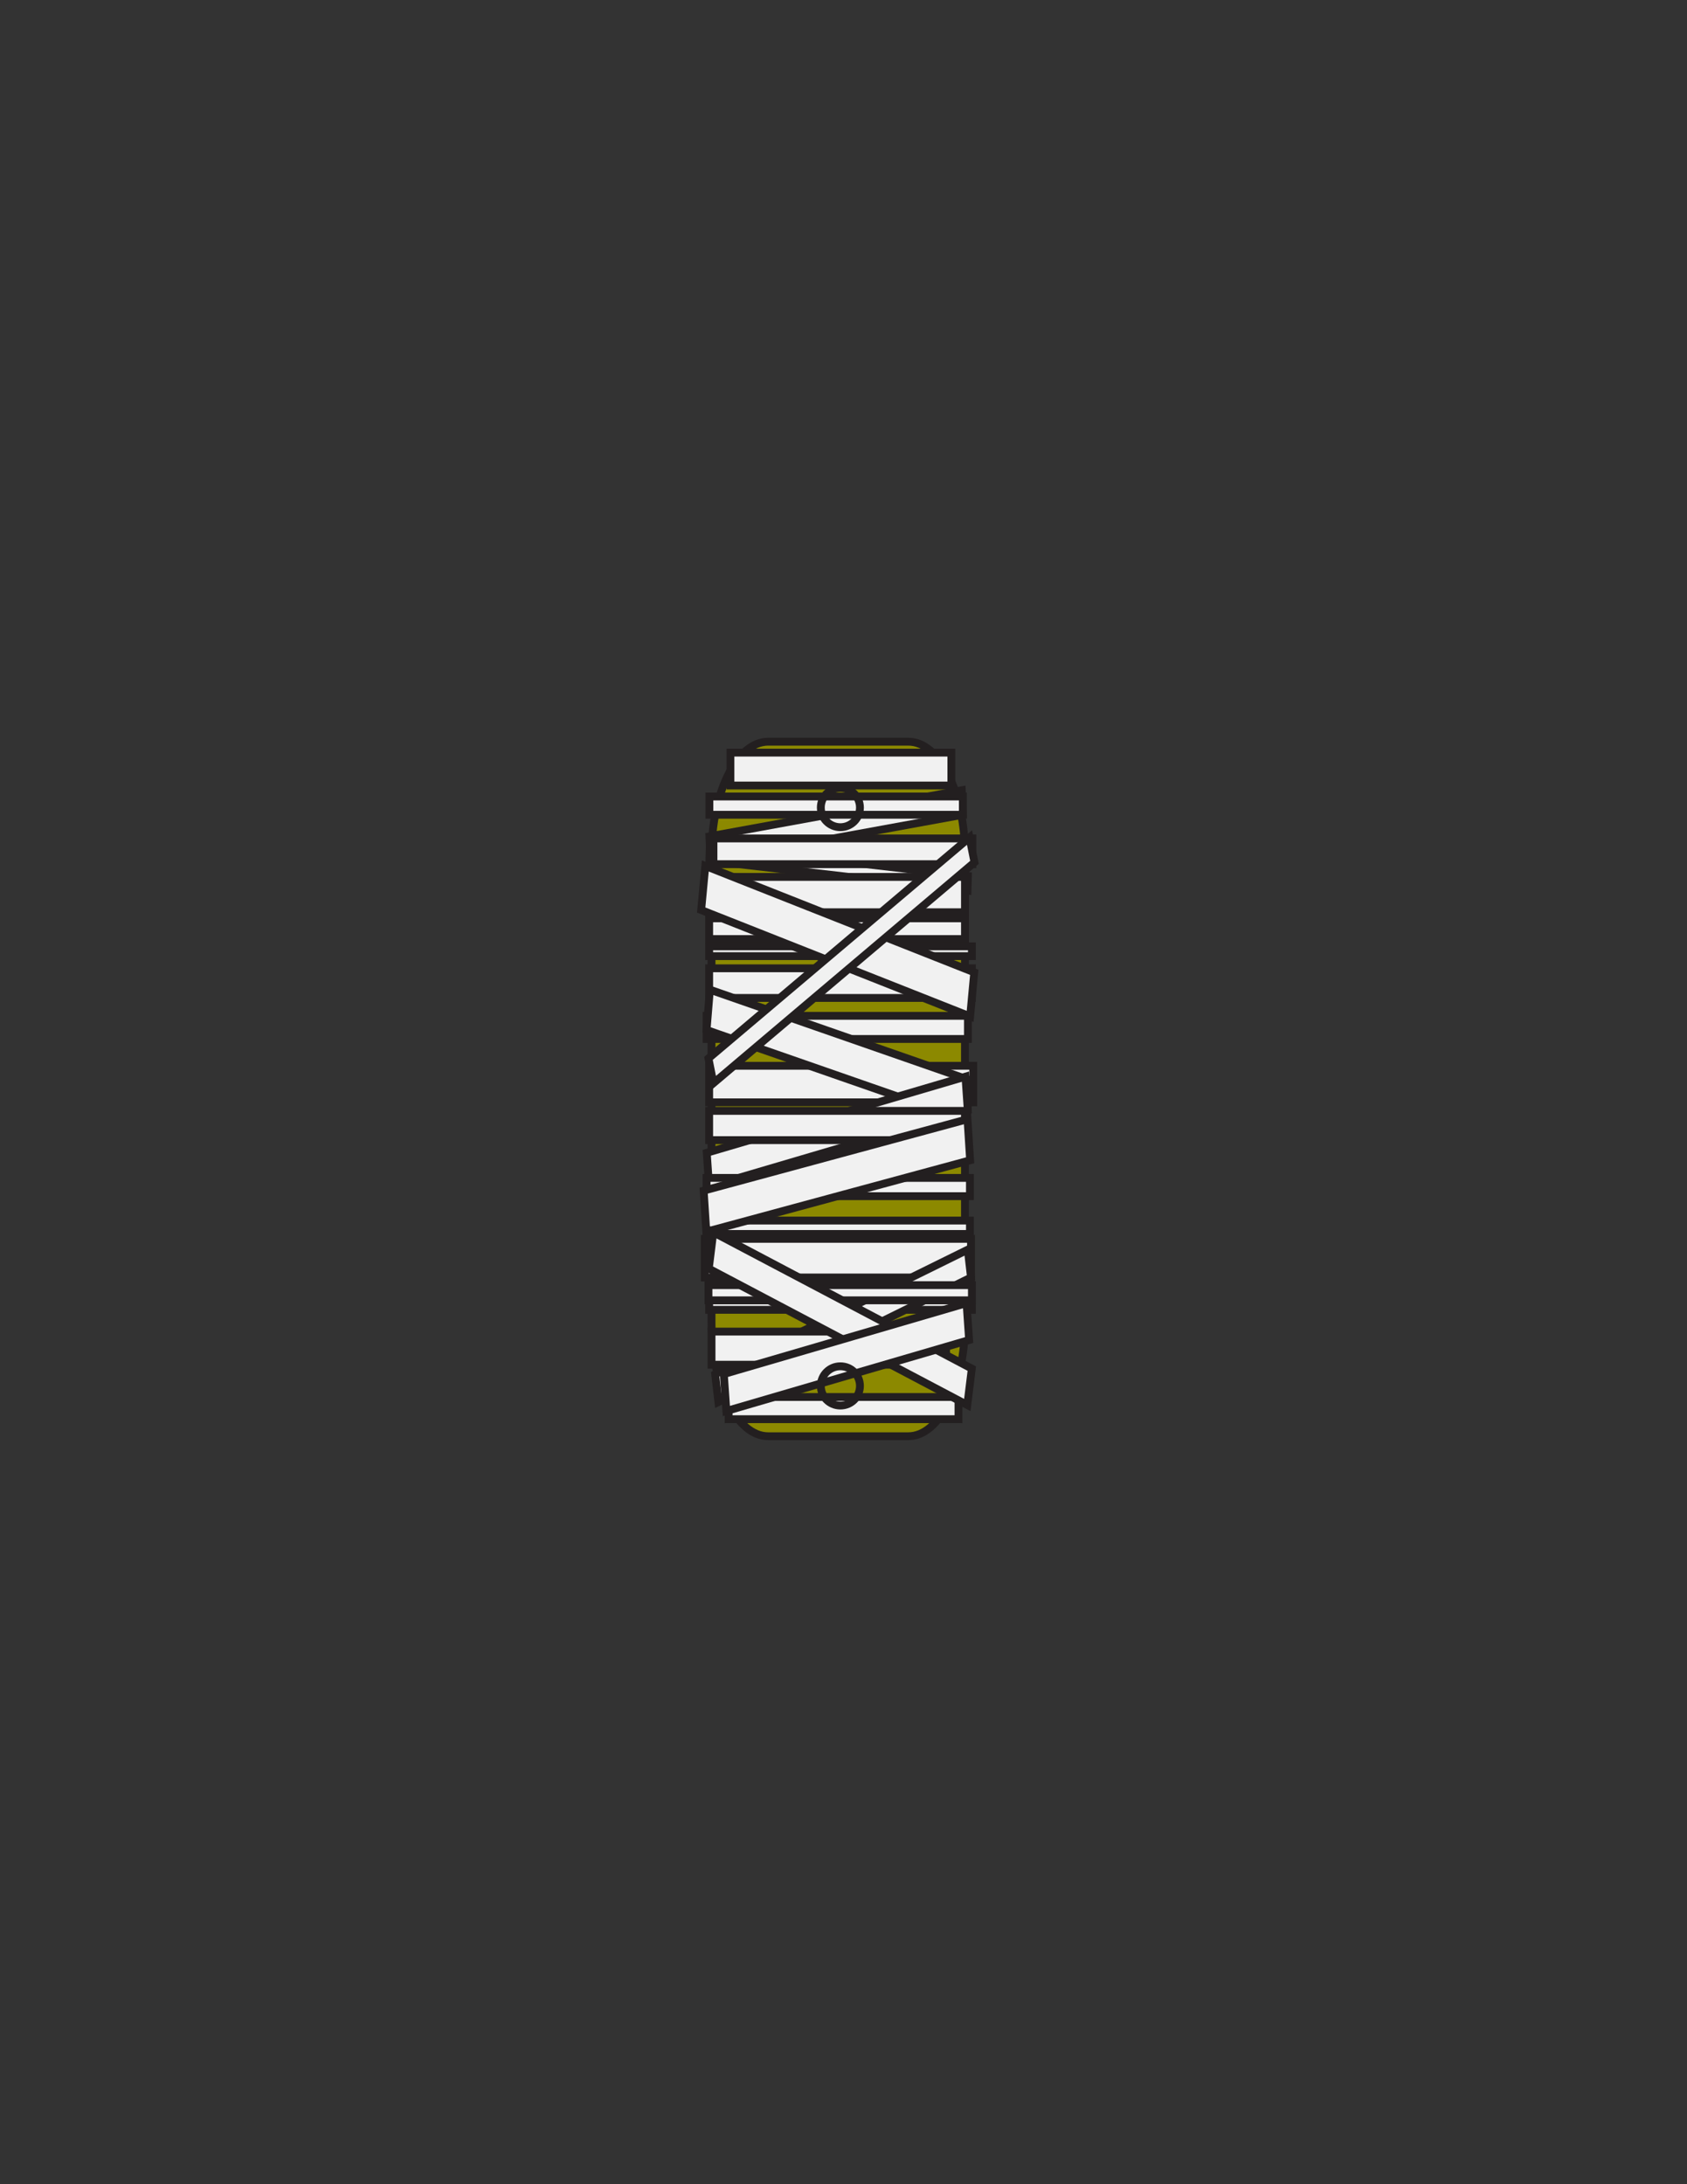 <?xml version="1.0" encoding="utf-8"?>
<!-- Generator: Adobe Illustrator 16.0.0, SVG Export Plug-In . SVG Version: 6.00 Build 0)  -->
<svg version="1.1" id="Layer_1" xmlns="http://www.w3.org/2000/svg" xmlns:xlink="http://www.w3.org/1999/xlink" x="0px" y="0px"
	 width="612px" height="792px" viewBox="0 0 612 792" enable-background="new 0 0 612 792" xml:space="preserve">
<rect x="0" y="0" width="612" height="792" fill="#333333" stroke="none"/>
<rect x="192" y="269.752" fill="#231F20" fill-opacity="0" width="230" height="254.35"/>
<path id="SECONDARY_9_" fill="#8C8900" stroke="#231F20" stroke-width="2.844" stroke-miterlimit="10" d="M350.064,479.721
	c0,22.674-9.19,41.061-20.531,41.061h-50.874c-11.342,0-20.535-18.387-20.535-41.061V310.004c0-22.674,9.193-41.06,20.535-41.06
	h50.874c11.341,0,20.531,18.386,20.531,41.06V479.721z"/>
<rect id="PRIMARY_207_" x="264.984" y="272.903" fill="#F1F1F1" stroke="#231F20" stroke-width="2.844" stroke-miterlimit="10" width="80.149" height="11.929"/>
<polygon id="PRIMARY_206_" fill="#F1F1F1" stroke="#231F20" stroke-width="2.844" stroke-miterlimit="10" points="349.299,295.439 
	257.729,312.159 257.349,303.276 348.913,286.555 "/>
<polygon id="PRIMARY_205_" fill="#F1F1F1" stroke="#231F20" stroke-width="2.844" stroke-miterlimit="10" points="350.993,322.953 
	257.349,312.122 257.493,306.806 351.137,317.635 "/>
<rect id="PRIMARY_204_" x="257.266" y="332.994" fill="#F1F1F1" stroke="#231F20" stroke-width="2.844" stroke-miterlimit="10" width="92.799" height="7.513"/>
<rect id="PRIMARY_203_" x="257.349" y="288.811" fill="#F1F1F1" stroke="#231F20" stroke-width="2.844" stroke-miterlimit="10" width="91.944" height="6.629"/>
<rect id="PRIMARY_202_" x="258.828" y="304.023" fill="#F1F1F1" stroke="#231F20" stroke-width="2.844" stroke-miterlimit="10" width="93.923" height="9.337"/>
<rect id="PRIMARY_201_" x="257.266" y="317.972" fill="#F1F1F1" stroke="#231F20" stroke-width="2.844" stroke-miterlimit="10" width="92.799" height="12.813"/>
<rect id="PRIMARY_200_" x="257.266" y="343.159" fill="#F1F1F1" stroke="#231F20" stroke-width="2.844" stroke-miterlimit="10" width="95.316" height="3.536"/>
<rect id="PRIMARY_199_" x="256.341" y="368.344" fill="#F1F1F1" stroke="#231F20" stroke-width="2.844" stroke-miterlimit="10" width="94.796" height="8.396"/>
<rect id="PRIMARY_198_" x="257.266" y="351.112" fill="#F1F1F1" stroke="#231F20" stroke-width="2.844" stroke-miterlimit="10" width="95.316" height="10.748"/>
<rect id="PRIMARY_197_" x="257.266" y="386.46" fill="#F1F1F1" stroke="#231F20" stroke-width="2.844" stroke-miterlimit="10" width="95.805" height="13.255"/>
<polygon id="PRIMARY_196_" fill="#F1F1F1" stroke="#231F20" stroke-width="2.844" stroke-miterlimit="10" points="350.68,406.309 
	256.323,373.477 257.525,358.863 351.869,391.7 "/>
<polygon id="PRIMARY_195_" fill="#F1F1F1" stroke="#231F20" stroke-width="2.844" stroke-miterlimit="10" points="351.087,402.638 
	257.238,430.26 256.391,418.006 350.241,390.393 "/>
<rect id="PRIMARY_194_" x="257.266" y="402.811" fill="#F1F1F1" stroke="#231F20" stroke-width="2.844" stroke-miterlimit="10" width="92.799" height="10.606"/>
<rect id="PRIMARY_193_" x="256.323" y="427.114" fill="#F1F1F1" stroke="#231F20" stroke-width="2.844" stroke-miterlimit="10" width="95.543" height="6.627"/>
<rect id="PRIMARY_192_" x="257.266" y="442.579" fill="#F1F1F1" stroke="#231F20" stroke-width="2.844" stroke-miterlimit="10" width="94.601" height="4.861"/>
<polygon id="PRIMARY_191_" fill="#F1F1F1" stroke="#231F20" stroke-width="2.844" stroke-miterlimit="10" points="256.222,446.632 
	351.938,420.726 350.984,405.83 255.276,431.733 "/>
<polygon id="PRIMARY_190_" fill="#F1F1F1" stroke="#231F20" stroke-width="2.844" stroke-miterlimit="10" points="351.944,368.558 
	254.369,329.982 255.864,313.996 353.431,352.575 "/>
<polygon id="PRIMARY_189_" fill="#F1F1F1" stroke="#231F20" stroke-width="2.844" stroke-miterlimit="10" points="353.514,312.692 
	258.802,392.773 257.013,383.776 351.717,303.692 "/>
<rect id="PRIMARY_188_" x="255.659" y="449.21" fill="#F1F1F1" stroke="#231F20" stroke-width="2.844" stroke-miterlimit="10" width="96.596" height="14.011"/>
<rect id="PRIMARY_187_" x="257.266" y="471.503" fill="#F1F1F1" stroke="#231F20" stroke-width="2.844" stroke-miterlimit="10" width="95.316" height="3.442"/>
<rect id="PRIMARY_186_" x="264.323" y="506.559" fill="#F1F1F1" stroke="#231F20" stroke-width="2.844" stroke-miterlimit="10" width="83.39" height="8.045"/>
<polygon id="PRIMARY_185_" fill="#F1F1F1" stroke="#231F20" stroke-width="2.844" stroke-miterlimit="10" points="352.255,463.221 
	260.614,508.391 259.444,498.301 351.084,453.131 "/>
<rect id="PRIMARY_184_" x="258.124" y="482.841" fill="#F1F1F1" stroke="#231F20" stroke-width="2.844" stroke-miterlimit="10" width="85.085" height="12.012"/>
<rect id="PRIMARY_183_" x="257.013" y="465.999" fill="#F1F1F1" stroke="#231F20" stroke-width="2.844" stroke-miterlimit="10" width="95.572" height="5.504"/>
<polygon id="PRIMARY_182_" fill="#F1F1F1" stroke="#231F20" stroke-width="2.844" stroke-miterlimit="10" points="350.912,509.462 
	257.127,460.017 258.763,446.829 352.546,496.266 "/>
<polygon id="PRIMARY_181_" fill="#F1F1F1" stroke="#231F20" stroke-width="2.844" stroke-miterlimit="10" points="350.646,472.513 
	262.582,498.24 263.505,511.643 351.567,485.909 "/>
<ellipse fill="none" stroke="#231F20" stroke-width="2.844" stroke-miterlimit="10" cx="304.87" cy="292.825" rx="7.099" ry="7.12"/>
<ellipse fill="none" stroke="#231F20" stroke-width="2.844" stroke-miterlimit="10" cx="304.87" cy="502.54" rx="7.099" ry="7.12"/>
</svg>
